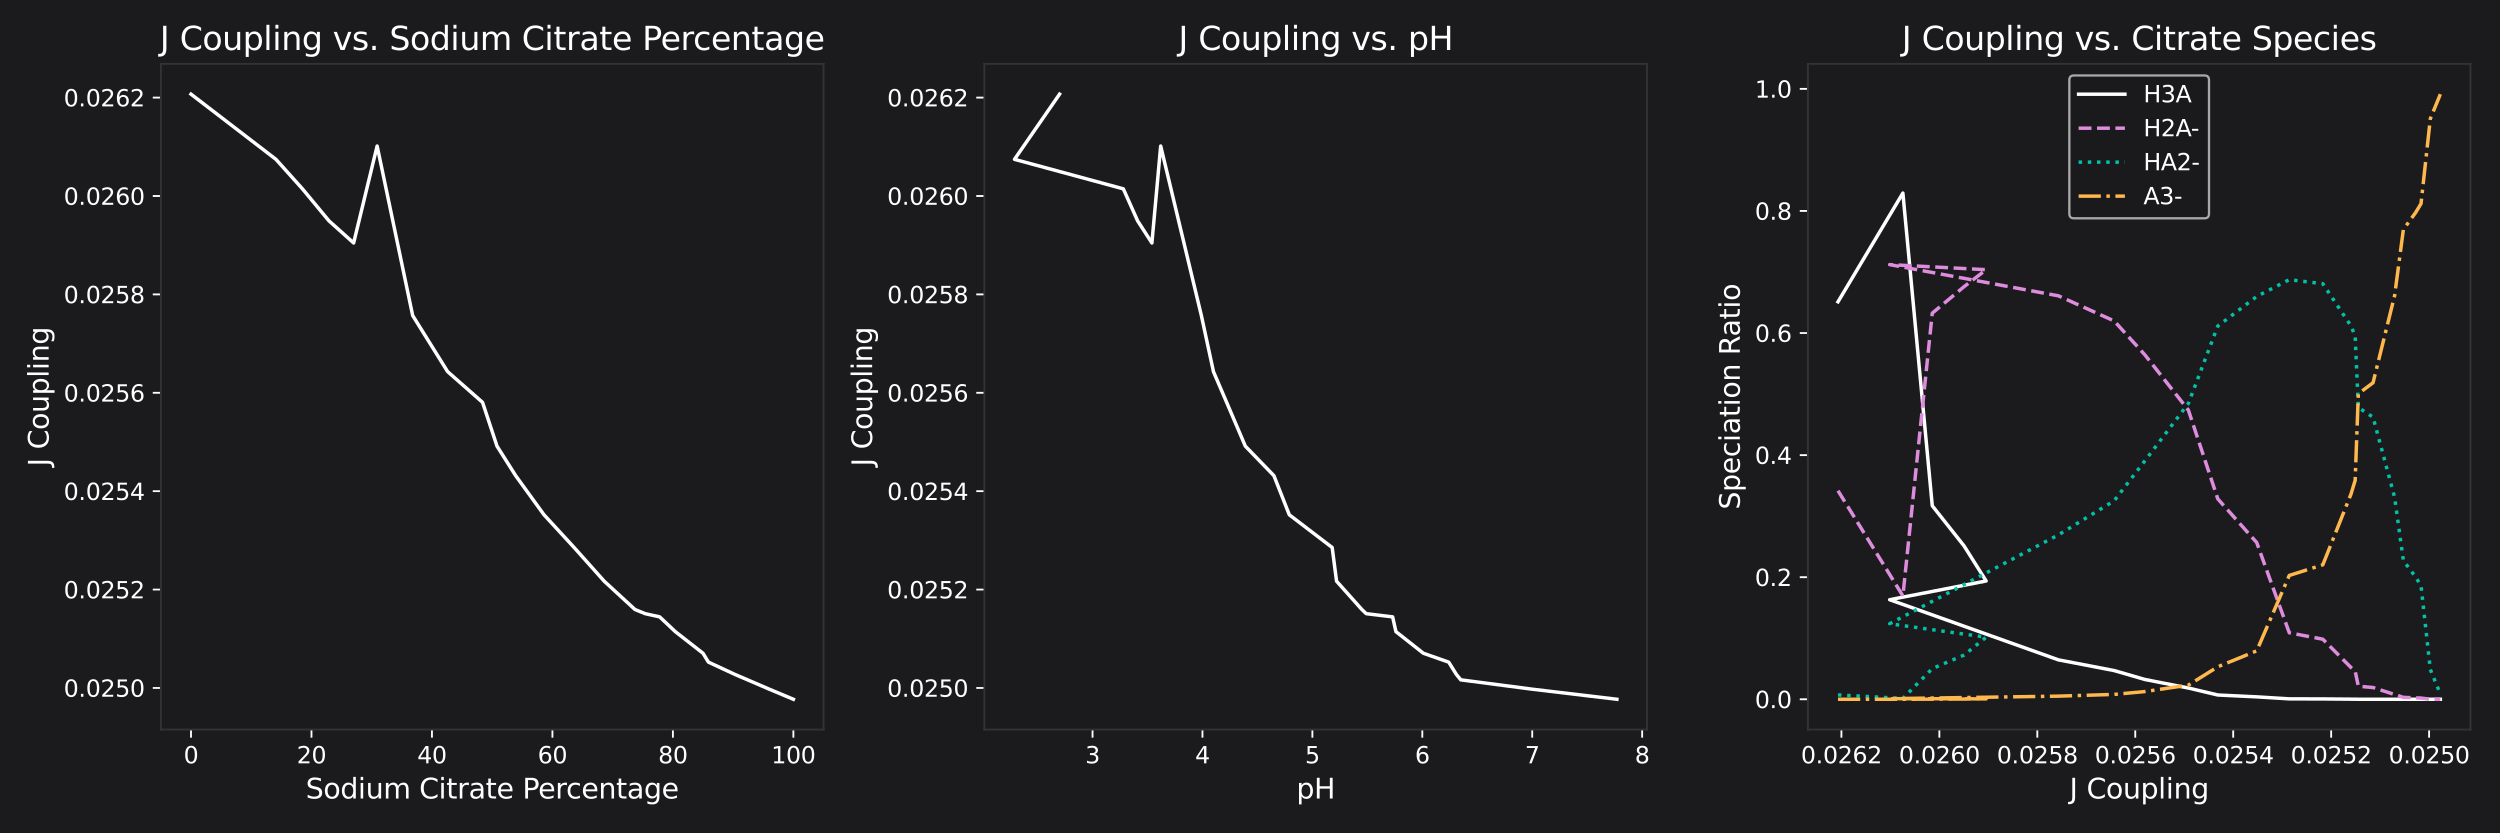 <?xml version="1.0" encoding="utf-8" standalone="no"?>
<!DOCTYPE svg PUBLIC "-//W3C//DTD SVG 1.1//EN"
  "http://www.w3.org/Graphics/SVG/1.1/DTD/svg11.dtd">
<svg xmlns:xlink="http://www.w3.org/1999/xlink" width="1080pt" height="360pt" viewBox="0 0 1080 360" xmlns="http://www.w3.org/2000/svg" version="1.1">
 <defs>
  <style type="text/css">*{stroke-linejoin: round; stroke-linecap: butt}</style>
 </defs>
 <g id="figure_1">
  <g id="patch_1">
   <path d="M 0 360 
L 1080 360 
L 1080 0 
L 0 0 
z
" style="fill: #1b1b1d"/>
  </g>
  <g id="axes_1">
   <g id="patch_2">
    <path d="M 69.5 315.16 
L 355.75 315.16 
L 355.75 27.6 
L 69.5 27.6 
z
" style="fill: #1b1b1d"/>
   </g>
   <g id="matplotlib.axis_1">
    <g id="xtick_1">
     <g id="line2d_1">
      <defs>
       <path id="mf73ffb2cca" d="M 0 0 
L 0 3.5 
" style="stroke: #ffffff; stroke-width: 0.8"/>
      </defs>
      <g>
       <use xlink:href="#mf73ffb2cca" x="82.511" y="315.16" style="fill: #ffffff; stroke: #ffffff; stroke-width: 0.8"/>
      </g>
     </g>
     <g id="text_1">
      <!-- 0 -->
      <g style="fill: #ffffff" transform="translate(79.33 329.758) scale(0.1 -0.1)">
       <defs>
        <path id="DejaVuSans-30" d="M 2034 4250 
Q 1547 4250 1301 3770 
Q 1056 3291 1056 2328 
Q 1056 1369 1301 889 
Q 1547 409 2034 409 
Q 2525 409 2770 889 
Q 3016 1369 3016 2328 
Q 3016 3291 2770 3770 
Q 2525 4250 2034 4250 
z
M 2034 4750 
Q 2819 4750 3233 4129 
Q 3647 3509 3647 2328 
Q 3647 1150 3233 529 
Q 2819 -91 2034 -91 
Q 1250 -91 836 529 
Q 422 1150 422 2328 
Q 422 3509 836 4129 
Q 1250 4750 2034 4750 
z
" transform="scale(0.016)"/>
       </defs>
       <use xlink:href="#DejaVuSans-30"/>
      </g>
     </g>
    </g>
    <g id="xtick_2">
     <g id="line2d_2">
      <g>
       <use xlink:href="#mf73ffb2cca" x="134.557" y="315.16" style="fill: #ffffff; stroke: #ffffff; stroke-width: 0.8"/>
      </g>
     </g>
     <g id="text_2">
      <!-- 20 -->
      <g style="fill: #ffffff" transform="translate(128.194 329.758) scale(0.1 -0.1)">
       <defs>
        <path id="DejaVuSans-32" d="M 1228 531 
L 3431 531 
L 3431 0 
L 469 0 
L 469 531 
Q 828 903 1448 1529 
Q 2069 2156 2228 2338 
Q 2531 2678 2651 2914 
Q 2772 3150 2772 3378 
Q 2772 3750 2511 3984 
Q 2250 4219 1831 4219 
Q 1534 4219 1204 4116 
Q 875 4013 500 3803 
L 500 4441 
Q 881 4594 1212 4672 
Q 1544 4750 1819 4750 
Q 2544 4750 2975 4387 
Q 3406 4025 3406 3419 
Q 3406 3131 3298 2873 
Q 3191 2616 2906 2266 
Q 2828 2175 2409 1742 
Q 1991 1309 1228 531 
z
" transform="scale(0.016)"/>
       </defs>
       <use xlink:href="#DejaVuSans-32"/>
       <use xlink:href="#DejaVuSans-30" transform="translate(63.623 0)"/>
      </g>
     </g>
    </g>
    <g id="xtick_3">
     <g id="line2d_3">
      <g>
       <use xlink:href="#mf73ffb2cca" x="186.602" y="315.16" style="fill: #ffffff; stroke: #ffffff; stroke-width: 0.8"/>
      </g>
     </g>
     <g id="text_3">
      <!-- 40 -->
      <g style="fill: #ffffff" transform="translate(180.24 329.758) scale(0.1 -0.1)">
       <defs>
        <path id="DejaVuSans-34" d="M 2419 4116 
L 825 1625 
L 2419 1625 
L 2419 4116 
z
M 2253 4666 
L 3047 4666 
L 3047 1625 
L 3713 1625 
L 3713 1100 
L 3047 1100 
L 3047 0 
L 2419 0 
L 2419 1100 
L 313 1100 
L 313 1709 
L 2253 4666 
z
" transform="scale(0.016)"/>
       </defs>
       <use xlink:href="#DejaVuSans-34"/>
       <use xlink:href="#DejaVuSans-30" transform="translate(63.623 0)"/>
      </g>
     </g>
    </g>
    <g id="xtick_4">
     <g id="line2d_4">
      <g>
       <use xlink:href="#mf73ffb2cca" x="238.648" y="315.16" style="fill: #ffffff; stroke: #ffffff; stroke-width: 0.8"/>
      </g>
     </g>
     <g id="text_4">
      <!-- 60 -->
      <g style="fill: #ffffff" transform="translate(232.285 329.758) scale(0.1 -0.1)">
       <defs>
        <path id="DejaVuSans-36" d="M 2113 2584 
Q 1688 2584 1439 2293 
Q 1191 2003 1191 1497 
Q 1191 994 1439 701 
Q 1688 409 2113 409 
Q 2538 409 2786 701 
Q 3034 994 3034 1497 
Q 3034 2003 2786 2293 
Q 2538 2584 2113 2584 
z
M 3366 4563 
L 3366 3988 
Q 3128 4100 2886 4159 
Q 2644 4219 2406 4219 
Q 1781 4219 1451 3797 
Q 1122 3375 1075 2522 
Q 1259 2794 1537 2939 
Q 1816 3084 2150 3084 
Q 2853 3084 3261 2657 
Q 3669 2231 3669 1497 
Q 3669 778 3244 343 
Q 2819 -91 2113 -91 
Q 1303 -91 875 529 
Q 447 1150 447 2328 
Q 447 3434 972 4092 
Q 1497 4750 2381 4750 
Q 2619 4750 2861 4703 
Q 3103 4656 3366 4563 
z
" transform="scale(0.016)"/>
       </defs>
       <use xlink:href="#DejaVuSans-36"/>
       <use xlink:href="#DejaVuSans-30" transform="translate(63.623 0)"/>
      </g>
     </g>
    </g>
    <g id="xtick_5">
     <g id="line2d_5">
      <g>
       <use xlink:href="#mf73ffb2cca" x="290.693" y="315.16" style="fill: #ffffff; stroke: #ffffff; stroke-width: 0.8"/>
      </g>
     </g>
     <g id="text_5">
      <!-- 80 -->
      <g style="fill: #ffffff" transform="translate(284.331 329.758) scale(0.1 -0.1)">
       <defs>
        <path id="DejaVuSans-38" d="M 2034 2216 
Q 1584 2216 1326 1975 
Q 1069 1734 1069 1313 
Q 1069 891 1326 650 
Q 1584 409 2034 409 
Q 2484 409 2743 651 
Q 3003 894 3003 1313 
Q 3003 1734 2745 1975 
Q 2488 2216 2034 2216 
z
M 1403 2484 
Q 997 2584 770 2862 
Q 544 3141 544 3541 
Q 544 4100 942 4425 
Q 1341 4750 2034 4750 
Q 2731 4750 3128 4425 
Q 3525 4100 3525 3541 
Q 3525 3141 3298 2862 
Q 3072 2584 2669 2484 
Q 3125 2378 3379 2068 
Q 3634 1759 3634 1313 
Q 3634 634 3220 271 
Q 2806 -91 2034 -91 
Q 1263 -91 848 271 
Q 434 634 434 1313 
Q 434 1759 690 2068 
Q 947 2378 1403 2484 
z
M 1172 3481 
Q 1172 3119 1398 2916 
Q 1625 2713 2034 2713 
Q 2441 2713 2670 2916 
Q 2900 3119 2900 3481 
Q 2900 3844 2670 4047 
Q 2441 4250 2034 4250 
Q 1625 4250 1398 4047 
Q 1172 3844 1172 3481 
z
" transform="scale(0.016)"/>
       </defs>
       <use xlink:href="#DejaVuSans-38"/>
       <use xlink:href="#DejaVuSans-30" transform="translate(63.623 0)"/>
      </g>
     </g>
    </g>
    <g id="xtick_6">
     <g id="line2d_6">
      <g>
       <use xlink:href="#mf73ffb2cca" x="342.739" y="315.16" style="fill: #ffffff; stroke: #ffffff; stroke-width: 0.8"/>
      </g>
     </g>
     <g id="text_6">
      <!-- 100 -->
      <g style="fill: #ffffff" transform="translate(333.195 329.758) scale(0.1 -0.1)">
       <defs>
        <path id="DejaVuSans-31" d="M 794 531 
L 1825 531 
L 1825 4091 
L 703 3866 
L 703 4441 
L 1819 4666 
L 2450 4666 
L 2450 531 
L 3481 531 
L 3481 0 
L 794 0 
L 794 531 
z
" transform="scale(0.016)"/>
       </defs>
       <use xlink:href="#DejaVuSans-31"/>
       <use xlink:href="#DejaVuSans-30" transform="translate(63.623 0)"/>
       <use xlink:href="#DejaVuSans-30" transform="translate(127.246 0)"/>
      </g>
     </g>
    </g>
    <g id="text_7">
     <!-- Sodium Citrate Percentage -->
     <g style="fill: #ffffff" transform="translate(132.065 344.956) scale(0.12 -0.12)">
      <defs>
       <path id="DejaVuSans-53" d="M 3425 4513 
L 3425 3897 
Q 3066 4069 2747 4153 
Q 2428 4238 2131 4238 
Q 1616 4238 1336 4038 
Q 1056 3838 1056 3469 
Q 1056 3159 1242 3001 
Q 1428 2844 1947 2747 
L 2328 2669 
Q 3034 2534 3370 2195 
Q 3706 1856 3706 1288 
Q 3706 609 3251 259 
Q 2797 -91 1919 -91 
Q 1588 -91 1214 -16 
Q 841 59 441 206 
L 441 856 
Q 825 641 1194 531 
Q 1563 422 1919 422 
Q 2459 422 2753 634 
Q 3047 847 3047 1241 
Q 3047 1584 2836 1778 
Q 2625 1972 2144 2069 
L 1759 2144 
Q 1053 2284 737 2584 
Q 422 2884 422 3419 
Q 422 4038 858 4394 
Q 1294 4750 2059 4750 
Q 2388 4750 2728 4690 
Q 3069 4631 3425 4513 
z
" transform="scale(0.016)"/>
       <path id="DejaVuSans-6f" d="M 1959 3097 
Q 1497 3097 1228 2736 
Q 959 2375 959 1747 
Q 959 1119 1226 758 
Q 1494 397 1959 397 
Q 2419 397 2687 759 
Q 2956 1122 2956 1747 
Q 2956 2369 2687 2733 
Q 2419 3097 1959 3097 
z
M 1959 3584 
Q 2709 3584 3137 3096 
Q 3566 2609 3566 1747 
Q 3566 888 3137 398 
Q 2709 -91 1959 -91 
Q 1206 -91 779 398 
Q 353 888 353 1747 
Q 353 2609 779 3096 
Q 1206 3584 1959 3584 
z
" transform="scale(0.016)"/>
       <path id="DejaVuSans-64" d="M 2906 2969 
L 2906 4863 
L 3481 4863 
L 3481 0 
L 2906 0 
L 2906 525 
Q 2725 213 2448 61 
Q 2172 -91 1784 -91 
Q 1150 -91 751 415 
Q 353 922 353 1747 
Q 353 2572 751 3078 
Q 1150 3584 1784 3584 
Q 2172 3584 2448 3432 
Q 2725 3281 2906 2969 
z
M 947 1747 
Q 947 1113 1208 752 
Q 1469 391 1925 391 
Q 2381 391 2643 752 
Q 2906 1113 2906 1747 
Q 2906 2381 2643 2742 
Q 2381 3103 1925 3103 
Q 1469 3103 1208 2742 
Q 947 2381 947 1747 
z
" transform="scale(0.016)"/>
       <path id="DejaVuSans-69" d="M 603 3500 
L 1178 3500 
L 1178 0 
L 603 0 
L 603 3500 
z
M 603 4863 
L 1178 4863 
L 1178 4134 
L 603 4134 
L 603 4863 
z
" transform="scale(0.016)"/>
       <path id="DejaVuSans-75" d="M 544 1381 
L 544 3500 
L 1119 3500 
L 1119 1403 
Q 1119 906 1312 657 
Q 1506 409 1894 409 
Q 2359 409 2629 706 
Q 2900 1003 2900 1516 
L 2900 3500 
L 3475 3500 
L 3475 0 
L 2900 0 
L 2900 538 
Q 2691 219 2414 64 
Q 2138 -91 1772 -91 
Q 1169 -91 856 284 
Q 544 659 544 1381 
z
M 1991 3584 
L 1991 3584 
z
" transform="scale(0.016)"/>
       <path id="DejaVuSans-6d" d="M 3328 2828 
Q 3544 3216 3844 3400 
Q 4144 3584 4550 3584 
Q 5097 3584 5394 3201 
Q 5691 2819 5691 2113 
L 5691 0 
L 5113 0 
L 5113 2094 
Q 5113 2597 4934 2840 
Q 4756 3084 4391 3084 
Q 3944 3084 3684 2787 
Q 3425 2491 3425 1978 
L 3425 0 
L 2847 0 
L 2847 2094 
Q 2847 2600 2669 2842 
Q 2491 3084 2119 3084 
Q 1678 3084 1418 2786 
Q 1159 2488 1159 1978 
L 1159 0 
L 581 0 
L 581 3500 
L 1159 3500 
L 1159 2956 
Q 1356 3278 1631 3431 
Q 1906 3584 2284 3584 
Q 2666 3584 2933 3390 
Q 3200 3197 3328 2828 
z
" transform="scale(0.016)"/>
       <path id="DejaVuSans-20" transform="scale(0.016)"/>
       <path id="DejaVuSans-43" d="M 4122 4306 
L 4122 3641 
Q 3803 3938 3442 4084 
Q 3081 4231 2675 4231 
Q 1875 4231 1450 3742 
Q 1025 3253 1025 2328 
Q 1025 1406 1450 917 
Q 1875 428 2675 428 
Q 3081 428 3442 575 
Q 3803 722 4122 1019 
L 4122 359 
Q 3791 134 3420 21 
Q 3050 -91 2638 -91 
Q 1578 -91 968 557 
Q 359 1206 359 2328 
Q 359 3453 968 4101 
Q 1578 4750 2638 4750 
Q 3056 4750 3426 4639 
Q 3797 4528 4122 4306 
z
" transform="scale(0.016)"/>
       <path id="DejaVuSans-74" d="M 1172 4494 
L 1172 3500 
L 2356 3500 
L 2356 3053 
L 1172 3053 
L 1172 1153 
Q 1172 725 1289 603 
Q 1406 481 1766 481 
L 2356 481 
L 2356 0 
L 1766 0 
Q 1100 0 847 248 
Q 594 497 594 1153 
L 594 3053 
L 172 3053 
L 172 3500 
L 594 3500 
L 594 4494 
L 1172 4494 
z
" transform="scale(0.016)"/>
       <path id="DejaVuSans-72" d="M 2631 2963 
Q 2534 3019 2420 3045 
Q 2306 3072 2169 3072 
Q 1681 3072 1420 2755 
Q 1159 2438 1159 1844 
L 1159 0 
L 581 0 
L 581 3500 
L 1159 3500 
L 1159 2956 
Q 1341 3275 1631 3429 
Q 1922 3584 2338 3584 
Q 2397 3584 2469 3576 
Q 2541 3569 2628 3553 
L 2631 2963 
z
" transform="scale(0.016)"/>
       <path id="DejaVuSans-61" d="M 2194 1759 
Q 1497 1759 1228 1600 
Q 959 1441 959 1056 
Q 959 750 1161 570 
Q 1363 391 1709 391 
Q 2188 391 2477 730 
Q 2766 1069 2766 1631 
L 2766 1759 
L 2194 1759 
z
M 3341 1997 
L 3341 0 
L 2766 0 
L 2766 531 
Q 2569 213 2275 61 
Q 1981 -91 1556 -91 
Q 1019 -91 701 211 
Q 384 513 384 1019 
Q 384 1609 779 1909 
Q 1175 2209 1959 2209 
L 2766 2209 
L 2766 2266 
Q 2766 2663 2505 2880 
Q 2244 3097 1772 3097 
Q 1472 3097 1187 3025 
Q 903 2953 641 2809 
L 641 3341 
Q 956 3463 1253 3523 
Q 1550 3584 1831 3584 
Q 2591 3584 2966 3190 
Q 3341 2797 3341 1997 
z
" transform="scale(0.016)"/>
       <path id="DejaVuSans-65" d="M 3597 1894 
L 3597 1613 
L 953 1613 
Q 991 1019 1311 708 
Q 1631 397 2203 397 
Q 2534 397 2845 478 
Q 3156 559 3463 722 
L 3463 178 
Q 3153 47 2828 -22 
Q 2503 -91 2169 -91 
Q 1331 -91 842 396 
Q 353 884 353 1716 
Q 353 2575 817 3079 
Q 1281 3584 2069 3584 
Q 2775 3584 3186 3129 
Q 3597 2675 3597 1894 
z
M 3022 2063 
Q 3016 2534 2758 2815 
Q 2500 3097 2075 3097 
Q 1594 3097 1305 2825 
Q 1016 2553 972 2059 
L 3022 2063 
z
" transform="scale(0.016)"/>
       <path id="DejaVuSans-50" d="M 1259 4147 
L 1259 2394 
L 2053 2394 
Q 2494 2394 2734 2622 
Q 2975 2850 2975 3272 
Q 2975 3691 2734 3919 
Q 2494 4147 2053 4147 
L 1259 4147 
z
M 628 4666 
L 2053 4666 
Q 2838 4666 3239 4311 
Q 3641 3956 3641 3272 
Q 3641 2581 3239 2228 
Q 2838 1875 2053 1875 
L 1259 1875 
L 1259 0 
L 628 0 
L 628 4666 
z
" transform="scale(0.016)"/>
       <path id="DejaVuSans-63" d="M 3122 3366 
L 3122 2828 
Q 2878 2963 2633 3030 
Q 2388 3097 2138 3097 
Q 1578 3097 1268 2742 
Q 959 2388 959 1747 
Q 959 1106 1268 751 
Q 1578 397 2138 397 
Q 2388 397 2633 464 
Q 2878 531 3122 666 
L 3122 134 
Q 2881 22 2623 -34 
Q 2366 -91 2075 -91 
Q 1284 -91 818 406 
Q 353 903 353 1747 
Q 353 2603 823 3093 
Q 1294 3584 2113 3584 
Q 2378 3584 2631 3529 
Q 2884 3475 3122 3366 
z
" transform="scale(0.016)"/>
       <path id="DejaVuSans-6e" d="M 3513 2113 
L 3513 0 
L 2938 0 
L 2938 2094 
Q 2938 2591 2744 2837 
Q 2550 3084 2163 3084 
Q 1697 3084 1428 2787 
Q 1159 2491 1159 1978 
L 1159 0 
L 581 0 
L 581 3500 
L 1159 3500 
L 1159 2956 
Q 1366 3272 1645 3428 
Q 1925 3584 2291 3584 
Q 2894 3584 3203 3211 
Q 3513 2838 3513 2113 
z
" transform="scale(0.016)"/>
       <path id="DejaVuSans-67" d="M 2906 1791 
Q 2906 2416 2648 2759 
Q 2391 3103 1925 3103 
Q 1463 3103 1205 2759 
Q 947 2416 947 1791 
Q 947 1169 1205 825 
Q 1463 481 1925 481 
Q 2391 481 2648 825 
Q 2906 1169 2906 1791 
z
M 3481 434 
Q 3481 -459 3084 -895 
Q 2688 -1331 1869 -1331 
Q 1566 -1331 1297 -1286 
Q 1028 -1241 775 -1147 
L 775 -588 
Q 1028 -725 1275 -790 
Q 1522 -856 1778 -856 
Q 2344 -856 2625 -561 
Q 2906 -266 2906 331 
L 2906 616 
Q 2728 306 2450 153 
Q 2172 0 1784 0 
Q 1141 0 747 490 
Q 353 981 353 1791 
Q 353 2603 747 3093 
Q 1141 3584 1784 3584 
Q 2172 3584 2450 3431 
Q 2728 3278 2906 2969 
L 2906 3500 
L 3481 3500 
L 3481 434 
z
" transform="scale(0.016)"/>
      </defs>
      <use xlink:href="#DejaVuSans-53"/>
      <use xlink:href="#DejaVuSans-6f" transform="translate(63.477 0)"/>
      <use xlink:href="#DejaVuSans-64" transform="translate(124.658 0)"/>
      <use xlink:href="#DejaVuSans-69" transform="translate(188.135 0)"/>
      <use xlink:href="#DejaVuSans-75" transform="translate(215.918 0)"/>
      <use xlink:href="#DejaVuSans-6d" transform="translate(279.297 0)"/>
      <use xlink:href="#DejaVuSans-20" transform="translate(376.709 0)"/>
      <use xlink:href="#DejaVuSans-43" transform="translate(408.496 0)"/>
      <use xlink:href="#DejaVuSans-69" transform="translate(478.32 0)"/>
      <use xlink:href="#DejaVuSans-74" transform="translate(506.104 0)"/>
      <use xlink:href="#DejaVuSans-72" transform="translate(545.312 0)"/>
      <use xlink:href="#DejaVuSans-61" transform="translate(586.426 0)"/>
      <use xlink:href="#DejaVuSans-74" transform="translate(647.705 0)"/>
      <use xlink:href="#DejaVuSans-65" transform="translate(686.914 0)"/>
      <use xlink:href="#DejaVuSans-20" transform="translate(748.438 0)"/>
      <use xlink:href="#DejaVuSans-50" transform="translate(780.225 0)"/>
      <use xlink:href="#DejaVuSans-65" transform="translate(836.902 0)"/>
      <use xlink:href="#DejaVuSans-72" transform="translate(898.426 0)"/>
      <use xlink:href="#DejaVuSans-63" transform="translate(937.289 0)"/>
      <use xlink:href="#DejaVuSans-65" transform="translate(992.27 0)"/>
      <use xlink:href="#DejaVuSans-6e" transform="translate(1053.793 0)"/>
      <use xlink:href="#DejaVuSans-74" transform="translate(1117.172 0)"/>
      <use xlink:href="#DejaVuSans-61" transform="translate(1156.381 0)"/>
      <use xlink:href="#DejaVuSans-67" transform="translate(1217.66 0)"/>
      <use xlink:href="#DejaVuSans-65" transform="translate(1281.137 0)"/>
     </g>
    </g>
   </g>
   <g id="matplotlib.axis_2">
    <g id="ytick_1">
     <g id="line2d_7">
      <defs>
       <path id="md839c5ccb6" d="M 0 0 
L -3.5 0 
" style="stroke: #ffffff; stroke-width: 0.8"/>
      </defs>
      <g>
       <use xlink:href="#md839c5ccb6" x="69.5" y="297.201" style="fill: #ffffff; stroke: #ffffff; stroke-width: 0.8"/>
      </g>
     </g>
     <g id="text_8">
      <!-- 0.0250 -->
      <g style="fill: #ffffff" transform="translate(27.509 301) scale(0.1 -0.1)">
       <defs>
        <path id="DejaVuSans-2e" d="M 684 794 
L 1344 794 
L 1344 0 
L 684 0 
L 684 794 
z
" transform="scale(0.016)"/>
        <path id="DejaVuSans-35" d="M 691 4666 
L 3169 4666 
L 3169 4134 
L 1269 4134 
L 1269 2991 
Q 1406 3038 1543 3061 
Q 1681 3084 1819 3084 
Q 2600 3084 3056 2656 
Q 3513 2228 3513 1497 
Q 3513 744 3044 326 
Q 2575 -91 1722 -91 
Q 1428 -91 1123 -41 
Q 819 9 494 109 
L 494 744 
Q 775 591 1075 516 
Q 1375 441 1709 441 
Q 2250 441 2565 725 
Q 2881 1009 2881 1497 
Q 2881 1984 2565 2268 
Q 2250 2553 1709 2553 
Q 1456 2553 1204 2497 
Q 953 2441 691 2322 
L 691 4666 
z
" transform="scale(0.016)"/>
       </defs>
       <use xlink:href="#DejaVuSans-30"/>
       <use xlink:href="#DejaVuSans-2e" transform="translate(63.623 0)"/>
       <use xlink:href="#DejaVuSans-30" transform="translate(95.41 0)"/>
       <use xlink:href="#DejaVuSans-32" transform="translate(159.033 0)"/>
       <use xlink:href="#DejaVuSans-35" transform="translate(222.656 0)"/>
       <use xlink:href="#DejaVuSans-30" transform="translate(286.279 0)"/>
      </g>
     </g>
    </g>
    <g id="ytick_2">
     <g id="line2d_8">
      <g>
       <use xlink:href="#md839c5ccb6" x="69.5" y="254.694" style="fill: #ffffff; stroke: #ffffff; stroke-width: 0.8"/>
      </g>
     </g>
     <g id="text_9">
      <!-- 0.0252 -->
      <g style="fill: #ffffff" transform="translate(27.509 258.493) scale(0.1 -0.1)">
       <use xlink:href="#DejaVuSans-30"/>
       <use xlink:href="#DejaVuSans-2e" transform="translate(63.623 0)"/>
       <use xlink:href="#DejaVuSans-30" transform="translate(95.41 0)"/>
       <use xlink:href="#DejaVuSans-32" transform="translate(159.033 0)"/>
       <use xlink:href="#DejaVuSans-35" transform="translate(222.656 0)"/>
       <use xlink:href="#DejaVuSans-32" transform="translate(286.279 0)"/>
      </g>
     </g>
    </g>
    <g id="ytick_3">
     <g id="line2d_9">
      <g>
       <use xlink:href="#md839c5ccb6" x="69.5" y="212.187" style="fill: #ffffff; stroke: #ffffff; stroke-width: 0.8"/>
      </g>
     </g>
     <g id="text_10">
      <!-- 0.0254 -->
      <g style="fill: #ffffff" transform="translate(27.509 215.986) scale(0.1 -0.1)">
       <use xlink:href="#DejaVuSans-30"/>
       <use xlink:href="#DejaVuSans-2e" transform="translate(63.623 0)"/>
       <use xlink:href="#DejaVuSans-30" transform="translate(95.41 0)"/>
       <use xlink:href="#DejaVuSans-32" transform="translate(159.033 0)"/>
       <use xlink:href="#DejaVuSans-35" transform="translate(222.656 0)"/>
       <use xlink:href="#DejaVuSans-34" transform="translate(286.279 0)"/>
      </g>
     </g>
    </g>
    <g id="ytick_4">
     <g id="line2d_10">
      <g>
       <use xlink:href="#md839c5ccb6" x="69.5" y="169.68" style="fill: #ffffff; stroke: #ffffff; stroke-width: 0.8"/>
      </g>
     </g>
     <g id="text_11">
      <!-- 0.0256 -->
      <g style="fill: #ffffff" transform="translate(27.509 173.479) scale(0.1 -0.1)">
       <use xlink:href="#DejaVuSans-30"/>
       <use xlink:href="#DejaVuSans-2e" transform="translate(63.623 0)"/>
       <use xlink:href="#DejaVuSans-30" transform="translate(95.41 0)"/>
       <use xlink:href="#DejaVuSans-32" transform="translate(159.033 0)"/>
       <use xlink:href="#DejaVuSans-35" transform="translate(222.656 0)"/>
       <use xlink:href="#DejaVuSans-36" transform="translate(286.279 0)"/>
      </g>
     </g>
    </g>
    <g id="ytick_5">
     <g id="line2d_11">
      <g>
       <use xlink:href="#md839c5ccb6" x="69.5" y="127.173" style="fill: #ffffff; stroke: #ffffff; stroke-width: 0.8"/>
      </g>
     </g>
     <g id="text_12">
      <!-- 0.0258 -->
      <g style="fill: #ffffff" transform="translate(27.509 130.972) scale(0.1 -0.1)">
       <use xlink:href="#DejaVuSans-30"/>
       <use xlink:href="#DejaVuSans-2e" transform="translate(63.623 0)"/>
       <use xlink:href="#DejaVuSans-30" transform="translate(95.41 0)"/>
       <use xlink:href="#DejaVuSans-32" transform="translate(159.033 0)"/>
       <use xlink:href="#DejaVuSans-35" transform="translate(222.656 0)"/>
       <use xlink:href="#DejaVuSans-38" transform="translate(286.279 0)"/>
      </g>
     </g>
    </g>
    <g id="ytick_6">
     <g id="line2d_12">
      <g>
       <use xlink:href="#md839c5ccb6" x="69.5" y="84.666" style="fill: #ffffff; stroke: #ffffff; stroke-width: 0.8"/>
      </g>
     </g>
     <g id="text_13">
      <!-- 0.0260 -->
      <g style="fill: #ffffff" transform="translate(27.509 88.465) scale(0.1 -0.1)">
       <use xlink:href="#DejaVuSans-30"/>
       <use xlink:href="#DejaVuSans-2e" transform="translate(63.623 0)"/>
       <use xlink:href="#DejaVuSans-30" transform="translate(95.41 0)"/>
       <use xlink:href="#DejaVuSans-32" transform="translate(159.033 0)"/>
       <use xlink:href="#DejaVuSans-36" transform="translate(222.656 0)"/>
       <use xlink:href="#DejaVuSans-30" transform="translate(286.279 0)"/>
      </g>
     </g>
    </g>
    <g id="ytick_7">
     <g id="line2d_13">
      <g>
       <use xlink:href="#md839c5ccb6" x="69.5" y="42.159" style="fill: #ffffff; stroke: #ffffff; stroke-width: 0.8"/>
      </g>
     </g>
     <g id="text_14">
      <!-- 0.0262 -->
      <g style="fill: #ffffff" transform="translate(27.509 45.958) scale(0.1 -0.1)">
       <use xlink:href="#DejaVuSans-30"/>
       <use xlink:href="#DejaVuSans-2e" transform="translate(63.623 0)"/>
       <use xlink:href="#DejaVuSans-30" transform="translate(95.41 0)"/>
       <use xlink:href="#DejaVuSans-32" transform="translate(159.033 0)"/>
       <use xlink:href="#DejaVuSans-36" transform="translate(222.656 0)"/>
       <use xlink:href="#DejaVuSans-32" transform="translate(286.279 0)"/>
      </g>
     </g>
    </g>
    <g id="text_15">
     <!-- J Coupling -->
     <g style="fill: #ffffff" transform="translate(21.014 201.475) rotate(-90) scale(0.12 -0.12)">
      <defs>
       <path id="DejaVuSans-4a" d="M 628 4666 
L 1259 4666 
L 1259 325 
Q 1259 -519 939 -900 
Q 619 -1281 -91 -1281 
L -331 -1281 
L -331 -750 
L -134 -750 
Q 284 -750 456 -515 
Q 628 -281 628 325 
L 628 4666 
z
" transform="scale(0.016)"/>
       <path id="DejaVuSans-70" d="M 1159 525 
L 1159 -1331 
L 581 -1331 
L 581 3500 
L 1159 3500 
L 1159 2969 
Q 1341 3281 1617 3432 
Q 1894 3584 2278 3584 
Q 2916 3584 3314 3078 
Q 3713 2572 3713 1747 
Q 3713 922 3314 415 
Q 2916 -91 2278 -91 
Q 1894 -91 1617 61 
Q 1341 213 1159 525 
z
M 3116 1747 
Q 3116 2381 2855 2742 
Q 2594 3103 2138 3103 
Q 1681 3103 1420 2742 
Q 1159 2381 1159 1747 
Q 1159 1113 1420 752 
Q 1681 391 2138 391 
Q 2594 391 2855 752 
Q 3116 1113 3116 1747 
z
" transform="scale(0.016)"/>
       <path id="DejaVuSans-6c" d="M 603 4863 
L 1178 4863 
L 1178 0 
L 603 0 
L 603 4863 
z
" transform="scale(0.016)"/>
      </defs>
      <use xlink:href="#DejaVuSans-4a"/>
      <use xlink:href="#DejaVuSans-20" transform="translate(29.492 0)"/>
      <use xlink:href="#DejaVuSans-43" transform="translate(61.279 0)"/>
      <use xlink:href="#DejaVuSans-6f" transform="translate(131.104 0)"/>
      <use xlink:href="#DejaVuSans-75" transform="translate(192.285 0)"/>
      <use xlink:href="#DejaVuSans-70" transform="translate(255.664 0)"/>
      <use xlink:href="#DejaVuSans-6c" transform="translate(319.141 0)"/>
      <use xlink:href="#DejaVuSans-69" transform="translate(346.924 0)"/>
      <use xlink:href="#DejaVuSans-6e" transform="translate(374.707 0)"/>
      <use xlink:href="#DejaVuSans-67" transform="translate(438.086 0)"/>
     </g>
    </g>
   </g>
   <g id="line2d_14">
    <path d="M 82.511 40.671 
L 119.203 68.832 
L 130.653 81.584 
L 142.103 95.399 
L 152.773 104.963 
L 162.922 63.093 
L 178.275 136.312 
L 193.368 160.541 
L 208.461 173.824 
L 214.707 192.74 
L 222.774 205.492 
L 235.004 222.388 
L 248.016 236.522 
L 261.027 251.081 
L 274.299 263.301 
L 278.723 265.108 
L 284.968 266.489 
L 291.734 272.866 
L 303.704 282.217 
L 306.046 286.043 
L 317.496 291.356 
L 322.961 293.694 
L 332.329 297.732 
L 342.739 302.089 
" clip-path="url(#p782a58ea15)" style="fill: none; stroke: #ffffff; stroke-width: 1.5; stroke-linecap: square"/>
   </g>
   <g id="patch_3">
    <path d="M 69.5 315.16 
L 69.5 27.6 
" style="fill: none; stroke: #333333; stroke-width: 0.8; stroke-linejoin: miter; stroke-linecap: square"/>
   </g>
   <g id="patch_4">
    <path d="M 355.75 315.16 
L 355.75 27.6 
" style="fill: none; stroke: #333333; stroke-width: 0.8; stroke-linejoin: miter; stroke-linecap: square"/>
   </g>
   <g id="patch_5">
    <path d="M 69.5 315.16 
L 355.75 315.16 
" style="fill: none; stroke: #333333; stroke-width: 0.8; stroke-linejoin: miter; stroke-linecap: square"/>
   </g>
   <g id="patch_6">
    <path d="M 69.5 27.6 
L 355.75 27.6 
" style="fill: none; stroke: #333333; stroke-width: 0.8; stroke-linejoin: miter; stroke-linecap: square"/>
   </g>
   <g id="text_16">
    <!-- J Coupling vs. Sodium Citrate Percentage -->
    <g style="fill: #ffffff" transform="translate(69.064 21.6) scale(0.14 -0.14)">
     <defs>
      <path id="DejaVuSans-76" d="M 191 3500 
L 800 3500 
L 1894 563 
L 2988 3500 
L 3597 3500 
L 2284 0 
L 1503 0 
L 191 3500 
z
" transform="scale(0.016)"/>
      <path id="DejaVuSans-73" d="M 2834 3397 
L 2834 2853 
Q 2591 2978 2328 3040 
Q 2066 3103 1784 3103 
Q 1356 3103 1142 2972 
Q 928 2841 928 2578 
Q 928 2378 1081 2264 
Q 1234 2150 1697 2047 
L 1894 2003 
Q 2506 1872 2764 1633 
Q 3022 1394 3022 966 
Q 3022 478 2636 193 
Q 2250 -91 1575 -91 
Q 1294 -91 989 -36 
Q 684 19 347 128 
L 347 722 
Q 666 556 975 473 
Q 1284 391 1588 391 
Q 1994 391 2212 530 
Q 2431 669 2431 922 
Q 2431 1156 2273 1281 
Q 2116 1406 1581 1522 
L 1381 1569 
Q 847 1681 609 1914 
Q 372 2147 372 2553 
Q 372 3047 722 3315 
Q 1072 3584 1716 3584 
Q 2034 3584 2315 3537 
Q 2597 3491 2834 3397 
z
" transform="scale(0.016)"/>
     </defs>
     <use xlink:href="#DejaVuSans-4a"/>
     <use xlink:href="#DejaVuSans-20" transform="translate(29.492 0)"/>
     <use xlink:href="#DejaVuSans-43" transform="translate(61.279 0)"/>
     <use xlink:href="#DejaVuSans-6f" transform="translate(131.104 0)"/>
     <use xlink:href="#DejaVuSans-75" transform="translate(192.285 0)"/>
     <use xlink:href="#DejaVuSans-70" transform="translate(255.664 0)"/>
     <use xlink:href="#DejaVuSans-6c" transform="translate(319.141 0)"/>
     <use xlink:href="#DejaVuSans-69" transform="translate(346.924 0)"/>
     <use xlink:href="#DejaVuSans-6e" transform="translate(374.707 0)"/>
     <use xlink:href="#DejaVuSans-67" transform="translate(438.086 0)"/>
     <use xlink:href="#DejaVuSans-20" transform="translate(501.562 0)"/>
     <use xlink:href="#DejaVuSans-76" transform="translate(533.35 0)"/>
     <use xlink:href="#DejaVuSans-73" transform="translate(592.529 0)"/>
     <use xlink:href="#DejaVuSans-2e" transform="translate(644.629 0)"/>
     <use xlink:href="#DejaVuSans-20" transform="translate(676.416 0)"/>
     <use xlink:href="#DejaVuSans-53" transform="translate(708.203 0)"/>
     <use xlink:href="#DejaVuSans-6f" transform="translate(771.68 0)"/>
     <use xlink:href="#DejaVuSans-64" transform="translate(832.861 0)"/>
     <use xlink:href="#DejaVuSans-69" transform="translate(896.338 0)"/>
     <use xlink:href="#DejaVuSans-75" transform="translate(924.121 0)"/>
     <use xlink:href="#DejaVuSans-6d" transform="translate(987.5 0)"/>
     <use xlink:href="#DejaVuSans-20" transform="translate(1084.912 0)"/>
     <use xlink:href="#DejaVuSans-43" transform="translate(1116.699 0)"/>
     <use xlink:href="#DejaVuSans-69" transform="translate(1186.523 0)"/>
     <use xlink:href="#DejaVuSans-74" transform="translate(1214.307 0)"/>
     <use xlink:href="#DejaVuSans-72" transform="translate(1253.516 0)"/>
     <use xlink:href="#DejaVuSans-61" transform="translate(1294.629 0)"/>
     <use xlink:href="#DejaVuSans-74" transform="translate(1355.908 0)"/>
     <use xlink:href="#DejaVuSans-65" transform="translate(1395.117 0)"/>
     <use xlink:href="#DejaVuSans-20" transform="translate(1456.641 0)"/>
     <use xlink:href="#DejaVuSans-50" transform="translate(1488.428 0)"/>
     <use xlink:href="#DejaVuSans-65" transform="translate(1545.105 0)"/>
     <use xlink:href="#DejaVuSans-72" transform="translate(1606.629 0)"/>
     <use xlink:href="#DejaVuSans-63" transform="translate(1645.492 0)"/>
     <use xlink:href="#DejaVuSans-65" transform="translate(1700.473 0)"/>
     <use xlink:href="#DejaVuSans-6e" transform="translate(1761.996 0)"/>
     <use xlink:href="#DejaVuSans-74" transform="translate(1825.375 0)"/>
     <use xlink:href="#DejaVuSans-61" transform="translate(1864.584 0)"/>
     <use xlink:href="#DejaVuSans-67" transform="translate(1925.863 0)"/>
     <use xlink:href="#DejaVuSans-65" transform="translate(1989.34 0)"/>
    </g>
   </g>
  </g>
  <g id="axes_2">
   <g id="patch_7">
    <path d="M 425.25 315.16 
L 711.5 315.16 
L 711.5 27.6 
L 425.25 27.6 
z
" style="fill: #1b1b1d"/>
   </g>
   <g id="matplotlib.axis_3">
    <g id="xtick_7">
     <g id="line2d_15">
      <g>
       <use xlink:href="#mf73ffb2cca" x="471.977" y="315.16" style="fill: #ffffff; stroke: #ffffff; stroke-width: 0.8"/>
      </g>
     </g>
     <g id="text_17">
      <!-- 3 -->
      <g style="fill: #ffffff" transform="translate(468.796 329.758) scale(0.1 -0.1)">
       <defs>
        <path id="DejaVuSans-33" d="M 2597 2516 
Q 3050 2419 3304 2112 
Q 3559 1806 3559 1356 
Q 3559 666 3084 287 
Q 2609 -91 1734 -91 
Q 1441 -91 1130 -33 
Q 819 25 488 141 
L 488 750 
Q 750 597 1062 519 
Q 1375 441 1716 441 
Q 2309 441 2620 675 
Q 2931 909 2931 1356 
Q 2931 1769 2642 2001 
Q 2353 2234 1838 2234 
L 1294 2234 
L 1294 2753 
L 1863 2753 
Q 2328 2753 2575 2939 
Q 2822 3125 2822 3475 
Q 2822 3834 2567 4026 
Q 2313 4219 1838 4219 
Q 1578 4219 1281 4162 
Q 984 4106 628 3988 
L 628 4550 
Q 988 4650 1302 4700 
Q 1616 4750 1894 4750 
Q 2613 4750 3031 4423 
Q 3450 4097 3450 3541 
Q 3450 3153 3228 2886 
Q 3006 2619 2597 2516 
z
" transform="scale(0.016)"/>
       </defs>
       <use xlink:href="#DejaVuSans-33"/>
      </g>
     </g>
    </g>
    <g id="xtick_8">
     <g id="line2d_16">
      <g>
       <use xlink:href="#mf73ffb2cca" x="519.464" y="315.16" style="fill: #ffffff; stroke: #ffffff; stroke-width: 0.8"/>
      </g>
     </g>
     <g id="text_18">
      <!-- 4 -->
      <g style="fill: #ffffff" transform="translate(516.282 329.758) scale(0.1 -0.1)">
       <use xlink:href="#DejaVuSans-34"/>
      </g>
     </g>
    </g>
    <g id="xtick_9">
     <g id="line2d_17">
      <g>
       <use xlink:href="#mf73ffb2cca" x="566.95" y="315.16" style="fill: #ffffff; stroke: #ffffff; stroke-width: 0.8"/>
      </g>
     </g>
     <g id="text_19">
      <!-- 5 -->
      <g style="fill: #ffffff" transform="translate(563.769 329.758) scale(0.1 -0.1)">
       <use xlink:href="#DejaVuSans-35"/>
      </g>
     </g>
    </g>
    <g id="xtick_10">
     <g id="line2d_18">
      <g>
       <use xlink:href="#mf73ffb2cca" x="614.437" y="315.16" style="fill: #ffffff; stroke: #ffffff; stroke-width: 0.8"/>
      </g>
     </g>
     <g id="text_20">
      <!-- 6 -->
      <g style="fill: #ffffff" transform="translate(611.256 329.758) scale(0.1 -0.1)">
       <use xlink:href="#DejaVuSans-36"/>
      </g>
     </g>
    </g>
    <g id="xtick_11">
     <g id="line2d_19">
      <g>
       <use xlink:href="#mf73ffb2cca" x="661.924" y="315.16" style="fill: #ffffff; stroke: #ffffff; stroke-width: 0.8"/>
      </g>
     </g>
     <g id="text_21">
      <!-- 7 -->
      <g style="fill: #ffffff" transform="translate(658.742 329.758) scale(0.1 -0.1)">
       <defs>
        <path id="DejaVuSans-37" d="M 525 4666 
L 3525 4666 
L 3525 4397 
L 1831 0 
L 1172 0 
L 2766 4134 
L 525 4134 
L 525 4666 
z
" transform="scale(0.016)"/>
       </defs>
       <use xlink:href="#DejaVuSans-37"/>
      </g>
     </g>
    </g>
    <g id="xtick_12">
     <g id="line2d_20">
      <g>
       <use xlink:href="#mf73ffb2cca" x="709.41" y="315.16" style="fill: #ffffff; stroke: #ffffff; stroke-width: 0.8"/>
      </g>
     </g>
     <g id="text_22">
      <!-- 8 -->
      <g style="fill: #ffffff" transform="translate(706.229 329.758) scale(0.1 -0.1)">
       <use xlink:href="#DejaVuSans-38"/>
      </g>
     </g>
    </g>
    <g id="text_23">
     <!-- pH -->
     <g style="fill: #ffffff" transform="translate(560.054 344.956) scale(0.12 -0.12)">
      <defs>
       <path id="DejaVuSans-48" d="M 628 4666 
L 1259 4666 
L 1259 2753 
L 3553 2753 
L 3553 4666 
L 4184 4666 
L 4184 0 
L 3553 0 
L 3553 2222 
L 1259 2222 
L 1259 0 
L 628 0 
L 628 4666 
z
" transform="scale(0.016)"/>
      </defs>
      <use xlink:href="#DejaVuSans-70"/>
      <use xlink:href="#DejaVuSans-48" transform="translate(63.477 0)"/>
     </g>
    </g>
   </g>
   <g id="matplotlib.axis_4">
    <g id="ytick_8">
     <g id="line2d_21">
      <g>
       <use xlink:href="#md839c5ccb6" x="425.25" y="297.201" style="fill: #ffffff; stroke: #ffffff; stroke-width: 0.8"/>
      </g>
     </g>
     <g id="text_24">
      <!-- 0.0250 -->
      <g style="fill: #ffffff" transform="translate(383.259 301) scale(0.1 -0.1)">
       <use xlink:href="#DejaVuSans-30"/>
       <use xlink:href="#DejaVuSans-2e" transform="translate(63.623 0)"/>
       <use xlink:href="#DejaVuSans-30" transform="translate(95.41 0)"/>
       <use xlink:href="#DejaVuSans-32" transform="translate(159.033 0)"/>
       <use xlink:href="#DejaVuSans-35" transform="translate(222.656 0)"/>
       <use xlink:href="#DejaVuSans-30" transform="translate(286.279 0)"/>
      </g>
     </g>
    </g>
    <g id="ytick_9">
     <g id="line2d_22">
      <g>
       <use xlink:href="#md839c5ccb6" x="425.25" y="254.694" style="fill: #ffffff; stroke: #ffffff; stroke-width: 0.8"/>
      </g>
     </g>
     <g id="text_25">
      <!-- 0.0252 -->
      <g style="fill: #ffffff" transform="translate(383.259 258.493) scale(0.1 -0.1)">
       <use xlink:href="#DejaVuSans-30"/>
       <use xlink:href="#DejaVuSans-2e" transform="translate(63.623 0)"/>
       <use xlink:href="#DejaVuSans-30" transform="translate(95.41 0)"/>
       <use xlink:href="#DejaVuSans-32" transform="translate(159.033 0)"/>
       <use xlink:href="#DejaVuSans-35" transform="translate(222.656 0)"/>
       <use xlink:href="#DejaVuSans-32" transform="translate(286.279 0)"/>
      </g>
     </g>
    </g>
    <g id="ytick_10">
     <g id="line2d_23">
      <g>
       <use xlink:href="#md839c5ccb6" x="425.25" y="212.187" style="fill: #ffffff; stroke: #ffffff; stroke-width: 0.8"/>
      </g>
     </g>
     <g id="text_26">
      <!-- 0.0254 -->
      <g style="fill: #ffffff" transform="translate(383.259 215.986) scale(0.1 -0.1)">
       <use xlink:href="#DejaVuSans-30"/>
       <use xlink:href="#DejaVuSans-2e" transform="translate(63.623 0)"/>
       <use xlink:href="#DejaVuSans-30" transform="translate(95.41 0)"/>
       <use xlink:href="#DejaVuSans-32" transform="translate(159.033 0)"/>
       <use xlink:href="#DejaVuSans-35" transform="translate(222.656 0)"/>
       <use xlink:href="#DejaVuSans-34" transform="translate(286.279 0)"/>
      </g>
     </g>
    </g>
    <g id="ytick_11">
     <g id="line2d_24">
      <g>
       <use xlink:href="#md839c5ccb6" x="425.25" y="169.68" style="fill: #ffffff; stroke: #ffffff; stroke-width: 0.8"/>
      </g>
     </g>
     <g id="text_27">
      <!-- 0.0256 -->
      <g style="fill: #ffffff" transform="translate(383.259 173.479) scale(0.1 -0.1)">
       <use xlink:href="#DejaVuSans-30"/>
       <use xlink:href="#DejaVuSans-2e" transform="translate(63.623 0)"/>
       <use xlink:href="#DejaVuSans-30" transform="translate(95.41 0)"/>
       <use xlink:href="#DejaVuSans-32" transform="translate(159.033 0)"/>
       <use xlink:href="#DejaVuSans-35" transform="translate(222.656 0)"/>
       <use xlink:href="#DejaVuSans-36" transform="translate(286.279 0)"/>
      </g>
     </g>
    </g>
    <g id="ytick_12">
     <g id="line2d_25">
      <g>
       <use xlink:href="#md839c5ccb6" x="425.25" y="127.173" style="fill: #ffffff; stroke: #ffffff; stroke-width: 0.8"/>
      </g>
     </g>
     <g id="text_28">
      <!-- 0.0258 -->
      <g style="fill: #ffffff" transform="translate(383.259 130.972) scale(0.1 -0.1)">
       <use xlink:href="#DejaVuSans-30"/>
       <use xlink:href="#DejaVuSans-2e" transform="translate(63.623 0)"/>
       <use xlink:href="#DejaVuSans-30" transform="translate(95.41 0)"/>
       <use xlink:href="#DejaVuSans-32" transform="translate(159.033 0)"/>
       <use xlink:href="#DejaVuSans-35" transform="translate(222.656 0)"/>
       <use xlink:href="#DejaVuSans-38" transform="translate(286.279 0)"/>
      </g>
     </g>
    </g>
    <g id="ytick_13">
     <g id="line2d_26">
      <g>
       <use xlink:href="#md839c5ccb6" x="425.25" y="84.666" style="fill: #ffffff; stroke: #ffffff; stroke-width: 0.8"/>
      </g>
     </g>
     <g id="text_29">
      <!-- 0.0260 -->
      <g style="fill: #ffffff" transform="translate(383.259 88.465) scale(0.1 -0.1)">
       <use xlink:href="#DejaVuSans-30"/>
       <use xlink:href="#DejaVuSans-2e" transform="translate(63.623 0)"/>
       <use xlink:href="#DejaVuSans-30" transform="translate(95.41 0)"/>
       <use xlink:href="#DejaVuSans-32" transform="translate(159.033 0)"/>
       <use xlink:href="#DejaVuSans-36" transform="translate(222.656 0)"/>
       <use xlink:href="#DejaVuSans-30" transform="translate(286.279 0)"/>
      </g>
     </g>
    </g>
    <g id="ytick_14">
     <g id="line2d_27">
      <g>
       <use xlink:href="#md839c5ccb6" x="425.25" y="42.159" style="fill: #ffffff; stroke: #ffffff; stroke-width: 0.8"/>
      </g>
     </g>
     <g id="text_30">
      <!-- 0.0262 -->
      <g style="fill: #ffffff" transform="translate(383.259 45.958) scale(0.1 -0.1)">
       <use xlink:href="#DejaVuSans-30"/>
       <use xlink:href="#DejaVuSans-2e" transform="translate(63.623 0)"/>
       <use xlink:href="#DejaVuSans-30" transform="translate(95.41 0)"/>
       <use xlink:href="#DejaVuSans-32" transform="translate(159.033 0)"/>
       <use xlink:href="#DejaVuSans-36" transform="translate(222.656 0)"/>
       <use xlink:href="#DejaVuSans-32" transform="translate(286.279 0)"/>
      </g>
     </g>
    </g>
    <g id="text_31">
     <!-- J Coupling -->
     <g style="fill: #ffffff" transform="translate(376.764 201.475) rotate(-90) scale(0.12 -0.12)">
      <use xlink:href="#DejaVuSans-4a"/>
      <use xlink:href="#DejaVuSans-20" transform="translate(29.492 0)"/>
      <use xlink:href="#DejaVuSans-43" transform="translate(61.279 0)"/>
      <use xlink:href="#DejaVuSans-6f" transform="translate(131.104 0)"/>
      <use xlink:href="#DejaVuSans-75" transform="translate(192.285 0)"/>
      <use xlink:href="#DejaVuSans-70" transform="translate(255.664 0)"/>
      <use xlink:href="#DejaVuSans-6c" transform="translate(319.141 0)"/>
      <use xlink:href="#DejaVuSans-69" transform="translate(346.924 0)"/>
      <use xlink:href="#DejaVuSans-6e" transform="translate(374.707 0)"/>
      <use xlink:href="#DejaVuSans-67" transform="translate(438.086 0)"/>
     </g>
    </g>
   </g>
   <g id="line2d_28">
    <path d="M 457.731 40.671 
L 438.261 68.832 
L 485.273 81.584 
L 491.446 95.399 
L 497.62 104.963 
L 501.419 63.093 
L 518.989 136.312 
L 524.212 160.541 
L 529.911 173.824 
L 537.983 192.74 
L 550.33 205.492 
L 556.978 222.388 
L 575.498 236.522 
L 577.397 251.081 
L 588.319 263.301 
L 590.219 265.108 
L 601.616 266.489 
L 603.04 272.866 
L 614.912 282.217 
L 625.834 286.043 
L 629.158 291.356 
L 631.057 293.694 
L 661.924 297.732 
L 698.488 302.089 
" clip-path="url(#pc1dadbeeb6)" style="fill: none; stroke: #ffffff; stroke-width: 1.5; stroke-linecap: square"/>
   </g>
   <g id="patch_8">
    <path d="M 425.25 315.16 
L 425.25 27.6 
" style="fill: none; stroke: #333333; stroke-width: 0.8; stroke-linejoin: miter; stroke-linecap: square"/>
   </g>
   <g id="patch_9">
    <path d="M 711.5 315.16 
L 711.5 27.6 
" style="fill: none; stroke: #333333; stroke-width: 0.8; stroke-linejoin: miter; stroke-linecap: square"/>
   </g>
   <g id="patch_10">
    <path d="M 425.25 315.16 
L 711.5 315.16 
" style="fill: none; stroke: #333333; stroke-width: 0.8; stroke-linejoin: miter; stroke-linecap: square"/>
   </g>
   <g id="patch_11">
    <path d="M 425.25 27.6 
L 711.5 27.6 
" style="fill: none; stroke: #333333; stroke-width: 0.8; stroke-linejoin: miter; stroke-linecap: square"/>
   </g>
   <g id="text_32">
    <!-- J Coupling vs. pH -->
    <g style="fill: #ffffff" transform="translate(509.092 21.6) scale(0.14 -0.14)">
     <use xlink:href="#DejaVuSans-4a"/>
     <use xlink:href="#DejaVuSans-20" transform="translate(29.492 0)"/>
     <use xlink:href="#DejaVuSans-43" transform="translate(61.279 0)"/>
     <use xlink:href="#DejaVuSans-6f" transform="translate(131.104 0)"/>
     <use xlink:href="#DejaVuSans-75" transform="translate(192.285 0)"/>
     <use xlink:href="#DejaVuSans-70" transform="translate(255.664 0)"/>
     <use xlink:href="#DejaVuSans-6c" transform="translate(319.141 0)"/>
     <use xlink:href="#DejaVuSans-69" transform="translate(346.924 0)"/>
     <use xlink:href="#DejaVuSans-6e" transform="translate(374.707 0)"/>
     <use xlink:href="#DejaVuSans-67" transform="translate(438.086 0)"/>
     <use xlink:href="#DejaVuSans-20" transform="translate(501.562 0)"/>
     <use xlink:href="#DejaVuSans-76" transform="translate(533.35 0)"/>
     <use xlink:href="#DejaVuSans-73" transform="translate(592.529 0)"/>
     <use xlink:href="#DejaVuSans-2e" transform="translate(644.629 0)"/>
     <use xlink:href="#DejaVuSans-20" transform="translate(676.416 0)"/>
     <use xlink:href="#DejaVuSans-70" transform="translate(708.203 0)"/>
     <use xlink:href="#DejaVuSans-48" transform="translate(771.68 0)"/>
    </g>
   </g>
  </g>
  <g id="axes_3">
   <g id="patch_12">
    <path d="M 781 315.16 
L 1067.25 315.16 
L 1067.25 27.6 
L 781 27.6 
z
" style="fill: #1b1b1d"/>
   </g>
   <g id="matplotlib.axis_5">
    <g id="xtick_13">
     <g id="line2d_29">
      <g>
       <use xlink:href="#mf73ffb2cca" x="1049.372" y="315.16" style="fill: #ffffff; stroke: #ffffff; stroke-width: 0.8"/>
      </g>
     </g>
     <g id="text_33">
      <!-- 0.0250 -->
      <g style="fill: #ffffff" transform="translate(1031.877 329.758) scale(0.1 -0.1)">
       <use xlink:href="#DejaVuSans-30"/>
       <use xlink:href="#DejaVuSans-2e" transform="translate(63.623 0)"/>
       <use xlink:href="#DejaVuSans-30" transform="translate(95.41 0)"/>
       <use xlink:href="#DejaVuSans-32" transform="translate(159.033 0)"/>
       <use xlink:href="#DejaVuSans-35" transform="translate(222.656 0)"/>
       <use xlink:href="#DejaVuSans-30" transform="translate(286.279 0)"/>
      </g>
     </g>
    </g>
    <g id="xtick_14">
     <g id="line2d_30">
      <g>
       <use xlink:href="#mf73ffb2cca" x="1007.059" y="315.16" style="fill: #ffffff; stroke: #ffffff; stroke-width: 0.8"/>
      </g>
     </g>
     <g id="text_34">
      <!-- 0.0252 -->
      <g style="fill: #ffffff" transform="translate(989.564 329.758) scale(0.1 -0.1)">
       <use xlink:href="#DejaVuSans-30"/>
       <use xlink:href="#DejaVuSans-2e" transform="translate(63.623 0)"/>
       <use xlink:href="#DejaVuSans-30" transform="translate(95.41 0)"/>
       <use xlink:href="#DejaVuSans-32" transform="translate(159.033 0)"/>
       <use xlink:href="#DejaVuSans-35" transform="translate(222.656 0)"/>
       <use xlink:href="#DejaVuSans-32" transform="translate(286.279 0)"/>
      </g>
     </g>
    </g>
    <g id="xtick_15">
     <g id="line2d_31">
      <g>
       <use xlink:href="#mf73ffb2cca" x="964.746" y="315.16" style="fill: #ffffff; stroke: #ffffff; stroke-width: 0.8"/>
      </g>
     </g>
     <g id="text_35">
      <!-- 0.0254 -->
      <g style="fill: #ffffff" transform="translate(947.25 329.758) scale(0.1 -0.1)">
       <use xlink:href="#DejaVuSans-30"/>
       <use xlink:href="#DejaVuSans-2e" transform="translate(63.623 0)"/>
       <use xlink:href="#DejaVuSans-30" transform="translate(95.41 0)"/>
       <use xlink:href="#DejaVuSans-32" transform="translate(159.033 0)"/>
       <use xlink:href="#DejaVuSans-35" transform="translate(222.656 0)"/>
       <use xlink:href="#DejaVuSans-34" transform="translate(286.279 0)"/>
      </g>
     </g>
    </g>
    <g id="xtick_16">
     <g id="line2d_32">
      <g>
       <use xlink:href="#mf73ffb2cca" x="922.432" y="315.16" style="fill: #ffffff; stroke: #ffffff; stroke-width: 0.8"/>
      </g>
     </g>
     <g id="text_36">
      <!-- 0.0256 -->
      <g style="fill: #ffffff" transform="translate(904.937 329.758) scale(0.1 -0.1)">
       <use xlink:href="#DejaVuSans-30"/>
       <use xlink:href="#DejaVuSans-2e" transform="translate(63.623 0)"/>
       <use xlink:href="#DejaVuSans-30" transform="translate(95.41 0)"/>
       <use xlink:href="#DejaVuSans-32" transform="translate(159.033 0)"/>
       <use xlink:href="#DejaVuSans-35" transform="translate(222.656 0)"/>
       <use xlink:href="#DejaVuSans-36" transform="translate(286.279 0)"/>
      </g>
     </g>
    </g>
    <g id="xtick_17">
     <g id="line2d_33">
      <g>
       <use xlink:href="#mf73ffb2cca" x="880.119" y="315.16" style="fill: #ffffff; stroke: #ffffff; stroke-width: 0.8"/>
      </g>
     </g>
     <g id="text_37">
      <!-- 0.0258 -->
      <g style="fill: #ffffff" transform="translate(862.624 329.758) scale(0.1 -0.1)">
       <use xlink:href="#DejaVuSans-30"/>
       <use xlink:href="#DejaVuSans-2e" transform="translate(63.623 0)"/>
       <use xlink:href="#DejaVuSans-30" transform="translate(95.41 0)"/>
       <use xlink:href="#DejaVuSans-32" transform="translate(159.033 0)"/>
       <use xlink:href="#DejaVuSans-35" transform="translate(222.656 0)"/>
       <use xlink:href="#DejaVuSans-38" transform="translate(286.279 0)"/>
      </g>
     </g>
    </g>
    <g id="xtick_18">
     <g id="line2d_34">
      <g>
       <use xlink:href="#mf73ffb2cca" x="837.805" y="315.16" style="fill: #ffffff; stroke: #ffffff; stroke-width: 0.8"/>
      </g>
     </g>
     <g id="text_38">
      <!-- 0.0260 -->
      <g style="fill: #ffffff" transform="translate(820.31 329.758) scale(0.1 -0.1)">
       <use xlink:href="#DejaVuSans-30"/>
       <use xlink:href="#DejaVuSans-2e" transform="translate(63.623 0)"/>
       <use xlink:href="#DejaVuSans-30" transform="translate(95.41 0)"/>
       <use xlink:href="#DejaVuSans-32" transform="translate(159.033 0)"/>
       <use xlink:href="#DejaVuSans-36" transform="translate(222.656 0)"/>
       <use xlink:href="#DejaVuSans-30" transform="translate(286.279 0)"/>
      </g>
     </g>
    </g>
    <g id="xtick_19">
     <g id="line2d_35">
      <g>
       <use xlink:href="#mf73ffb2cca" x="795.492" y="315.16" style="fill: #ffffff; stroke: #ffffff; stroke-width: 0.8"/>
      </g>
     </g>
     <g id="text_39">
      <!-- 0.0262 -->
      <g style="fill: #ffffff" transform="translate(777.997 329.758) scale(0.1 -0.1)">
       <use xlink:href="#DejaVuSans-30"/>
       <use xlink:href="#DejaVuSans-2e" transform="translate(63.623 0)"/>
       <use xlink:href="#DejaVuSans-30" transform="translate(95.41 0)"/>
       <use xlink:href="#DejaVuSans-32" transform="translate(159.033 0)"/>
       <use xlink:href="#DejaVuSans-36" transform="translate(222.656 0)"/>
       <use xlink:href="#DejaVuSans-32" transform="translate(286.279 0)"/>
      </g>
     </g>
    </g>
    <g id="text_40">
     <!-- J Coupling -->
     <g style="fill: #ffffff" transform="translate(894.03 344.956) scale(0.12 -0.12)">
      <use xlink:href="#DejaVuSans-4a"/>
      <use xlink:href="#DejaVuSans-20" transform="translate(29.492 0)"/>
      <use xlink:href="#DejaVuSans-43" transform="translate(61.279 0)"/>
      <use xlink:href="#DejaVuSans-6f" transform="translate(131.104 0)"/>
      <use xlink:href="#DejaVuSans-75" transform="translate(192.285 0)"/>
      <use xlink:href="#DejaVuSans-70" transform="translate(255.664 0)"/>
      <use xlink:href="#DejaVuSans-6c" transform="translate(319.141 0)"/>
      <use xlink:href="#DejaVuSans-69" transform="translate(346.924 0)"/>
      <use xlink:href="#DejaVuSans-6e" transform="translate(374.707 0)"/>
      <use xlink:href="#DejaVuSans-67" transform="translate(438.086 0)"/>
     </g>
    </g>
   </g>
   <g id="matplotlib.axis_6">
    <g id="ytick_15">
     <g id="line2d_36">
      <g>
       <use xlink:href="#md839c5ccb6" x="781" y="302.089" style="fill: #ffffff; stroke: #ffffff; stroke-width: 0.8"/>
      </g>
     </g>
     <g id="text_41">
      <!-- 0.0 -->
      <g style="fill: #ffffff" transform="translate(758.097 305.888) scale(0.1 -0.1)">
       <use xlink:href="#DejaVuSans-30"/>
       <use xlink:href="#DejaVuSans-2e" transform="translate(63.623 0)"/>
       <use xlink:href="#DejaVuSans-30" transform="translate(95.41 0)"/>
      </g>
     </g>
    </g>
    <g id="ytick_16">
     <g id="line2d_37">
      <g>
       <use xlink:href="#md839c5ccb6" x="781" y="249.35" style="fill: #ffffff; stroke: #ffffff; stroke-width: 0.8"/>
      </g>
     </g>
     <g id="text_42">
      <!-- 0.2 -->
      <g style="fill: #ffffff" transform="translate(758.097 253.149) scale(0.1 -0.1)">
       <use xlink:href="#DejaVuSans-30"/>
       <use xlink:href="#DejaVuSans-2e" transform="translate(63.623 0)"/>
       <use xlink:href="#DejaVuSans-32" transform="translate(95.41 0)"/>
      </g>
     </g>
    </g>
    <g id="ytick_17">
     <g id="line2d_38">
      <g>
       <use xlink:href="#md839c5ccb6" x="781" y="196.611" style="fill: #ffffff; stroke: #ffffff; stroke-width: 0.8"/>
      </g>
     </g>
     <g id="text_43">
      <!-- 0.4 -->
      <g style="fill: #ffffff" transform="translate(758.097 200.41) scale(0.1 -0.1)">
       <use xlink:href="#DejaVuSans-30"/>
       <use xlink:href="#DejaVuSans-2e" transform="translate(63.623 0)"/>
       <use xlink:href="#DejaVuSans-34" transform="translate(95.41 0)"/>
      </g>
     </g>
    </g>
    <g id="ytick_18">
     <g id="line2d_39">
      <g>
       <use xlink:href="#md839c5ccb6" x="781" y="143.872" style="fill: #ffffff; stroke: #ffffff; stroke-width: 0.8"/>
      </g>
     </g>
     <g id="text_44">
      <!-- 0.6 -->
      <g style="fill: #ffffff" transform="translate(758.097 147.671) scale(0.1 -0.1)">
       <use xlink:href="#DejaVuSans-30"/>
       <use xlink:href="#DejaVuSans-2e" transform="translate(63.623 0)"/>
       <use xlink:href="#DejaVuSans-36" transform="translate(95.41 0)"/>
      </g>
     </g>
    </g>
    <g id="ytick_19">
     <g id="line2d_40">
      <g>
       <use xlink:href="#md839c5ccb6" x="781" y="91.132" style="fill: #ffffff; stroke: #ffffff; stroke-width: 0.8"/>
      </g>
     </g>
     <g id="text_45">
      <!-- 0.8 -->
      <g style="fill: #ffffff" transform="translate(758.097 94.932) scale(0.1 -0.1)">
       <use xlink:href="#DejaVuSans-30"/>
       <use xlink:href="#DejaVuSans-2e" transform="translate(63.623 0)"/>
       <use xlink:href="#DejaVuSans-38" transform="translate(95.41 0)"/>
      </g>
     </g>
    </g>
    <g id="ytick_20">
     <g id="line2d_41">
      <g>
       <use xlink:href="#md839c5ccb6" x="781" y="38.393" style="fill: #ffffff; stroke: #ffffff; stroke-width: 0.8"/>
      </g>
     </g>
     <g id="text_46">
      <!-- 1.0 -->
      <g style="fill: #ffffff" transform="translate(758.097 42.192) scale(0.1 -0.1)">
       <use xlink:href="#DejaVuSans-31"/>
       <use xlink:href="#DejaVuSans-2e" transform="translate(63.623 0)"/>
       <use xlink:href="#DejaVuSans-30" transform="translate(95.41 0)"/>
      </g>
     </g>
    </g>
    <g id="text_47">
     <!-- Speciation Ratio -->
     <g style="fill: #ffffff" transform="translate(751.601 220.134) rotate(-90) scale(0.12 -0.12)">
      <defs>
       <path id="DejaVuSans-52" d="M 2841 2188 
Q 3044 2119 3236 1894 
Q 3428 1669 3622 1275 
L 4263 0 
L 3584 0 
L 2988 1197 
Q 2756 1666 2539 1819 
Q 2322 1972 1947 1972 
L 1259 1972 
L 1259 0 
L 628 0 
L 628 4666 
L 2053 4666 
Q 2853 4666 3247 4331 
Q 3641 3997 3641 3322 
Q 3641 2881 3436 2590 
Q 3231 2300 2841 2188 
z
M 1259 4147 
L 1259 2491 
L 2053 2491 
Q 2509 2491 2742 2702 
Q 2975 2913 2975 3322 
Q 2975 3731 2742 3939 
Q 2509 4147 2053 4147 
L 1259 4147 
z
" transform="scale(0.016)"/>
      </defs>
      <use xlink:href="#DejaVuSans-53"/>
      <use xlink:href="#DejaVuSans-70" transform="translate(63.477 0)"/>
      <use xlink:href="#DejaVuSans-65" transform="translate(126.953 0)"/>
      <use xlink:href="#DejaVuSans-63" transform="translate(188.477 0)"/>
      <use xlink:href="#DejaVuSans-69" transform="translate(243.457 0)"/>
      <use xlink:href="#DejaVuSans-61" transform="translate(271.24 0)"/>
      <use xlink:href="#DejaVuSans-74" transform="translate(332.52 0)"/>
      <use xlink:href="#DejaVuSans-69" transform="translate(371.729 0)"/>
      <use xlink:href="#DejaVuSans-6f" transform="translate(399.512 0)"/>
      <use xlink:href="#DejaVuSans-6e" transform="translate(460.693 0)"/>
      <use xlink:href="#DejaVuSans-20" transform="translate(524.072 0)"/>
      <use xlink:href="#DejaVuSans-52" transform="translate(555.859 0)"/>
      <use xlink:href="#DejaVuSans-61" transform="translate(623.092 0)"/>
      <use xlink:href="#DejaVuSans-74" transform="translate(684.371 0)"/>
      <use xlink:href="#DejaVuSans-69" transform="translate(723.58 0)"/>
      <use xlink:href="#DejaVuSans-6f" transform="translate(751.363 0)"/>
     </g>
    </g>
   </g>
   <g id="line2d_42">
    <path d="M 794.011 130.388 
L 822.044 83.406 
L 834.738 218.491 
L 848.49 235.857 
L 858.01 250.977 
L 816.331 259.071 
L 889.216 285.056 
L 913.335 289.692 
L 926.558 293.525 
L 945.387 297.23 
L 958.081 300.238 
L 974.901 301.041 
L 988.97 301.908 
L 1003.462 301.94 
L 1015.627 302.043 
L 1017.426 302.051 
L 1018.801 302.079 
L 1025.148 302.081 
L 1034.457 302.087 
L 1038.265 302.089 
L 1043.554 302.089 
L 1045.881 302.089 
L 1049.901 302.089 
L 1054.238 302.089 
" clip-path="url(#p85035dc6fc)" style="fill: none; stroke: #ffffff; stroke-width: 1.5; stroke-linecap: square"/>
   </g>
   <g id="line2d_43">
    <path d="M 794.011 211.979 
L 822.044 257.44 
L 834.738 135.29 
L 848.49 123.823 
L 858.01 116.511 
L 816.331 114.309 
L 889.216 127.787 
L 913.335 138.663 
L 926.558 153.256 
L 945.387 177.184 
L 958.081 215.508 
L 974.901 234.386 
L 988.97 273.358 
L 1003.462 276.142 
L 1015.627 288.361 
L 1017.426 289.908 
L 1018.801 296.458 
L 1025.148 297.009 
L 1034.457 300.041 
L 1038.265 301.262 
L 1043.554 301.469 
L 1045.881 301.563 
L 1049.901 302.058 
L 1054.238 302.088 
" clip-path="url(#p85035dc6fc)" style="fill: none; stroke-dasharray: 5.55,2.4; stroke-dashoffset: 0; stroke: #de8cde; stroke-width: 1.5"/>
   </g>
   <g id="line2d_44">
    <path d="M 794.011 300.206 
L 822.044 301.726 
L 834.738 288.84 
L 848.49 282.988 
L 858.01 275.265 
L 816.331 269.457 
L 889.216 231.082 
L 913.335 216.322 
L 926.558 199.122 
L 945.387 174.275 
L 958.081 140.867 
L 974.901 128.066 
L 988.97 120.806 
L 1003.462 122.578 
L 1015.627 140.802 
L 1017.426 145.167 
L 1018.801 176.032 
L 1025.148 180.221 
L 1034.457 214.736 
L 1038.265 242.189 
L 1043.554 249.274 
L 1045.881 253.037 
L 1049.901 289.226 
L 1054.238 299.812 
" clip-path="url(#p85035dc6fc)" style="fill: none; stroke-dasharray: 1.5,2.475; stroke-dashoffset: 0; stroke: #00c2a8; stroke-width: 1.5"/>
   </g>
   <g id="line2d_45">
    <path d="M 794.011 302.087 
L 822.044 302.089 
L 834.738 302.04 
L 848.49 301.993 
L 858.01 301.908 
L 816.331 301.824 
L 889.216 300.736 
L 913.335 299.984 
L 926.558 298.757 
L 945.387 295.972 
L 958.081 288.047 
L 974.901 281.167 
L 988.97 248.589 
L 1003.462 244.001 
L 1015.627 213.455 
L 1017.426 207.534 
L 1018.801 170.091 
L 1025.148 165.35 
L 1034.457 127.796 
L 1038.265 99.121 
L 1043.554 91.829 
L 1045.881 87.971 
L 1049.901 51.287 
L 1054.238 40.671 
" clip-path="url(#p85035dc6fc)" style="fill: none; stroke-dasharray: 9.6,2.4,1.5,2.4; stroke-dashoffset: 0; stroke: #ffb84d; stroke-width: 1.5"/>
   </g>
   <g id="patch_13">
    <path d="M 781 315.16 
L 781 27.6 
" style="fill: none; stroke: #333333; stroke-width: 0.8; stroke-linejoin: miter; stroke-linecap: square"/>
   </g>
   <g id="patch_14">
    <path d="M 1067.25 315.16 
L 1067.25 27.6 
" style="fill: none; stroke: #333333; stroke-width: 0.8; stroke-linejoin: miter; stroke-linecap: square"/>
   </g>
   <g id="patch_15">
    <path d="M 781 315.16 
L 1067.25 315.16 
" style="fill: none; stroke: #333333; stroke-width: 0.8; stroke-linejoin: miter; stroke-linecap: square"/>
   </g>
   <g id="patch_16">
    <path d="M 781 27.6 
L 1067.25 27.6 
" style="fill: none; stroke: #333333; stroke-width: 0.8; stroke-linejoin: miter; stroke-linecap: square"/>
   </g>
   <g id="text_48">
    <!-- J Coupling vs. Citrate Species -->
    <g style="fill: #ffffff" transform="translate(821.588 21.6) scale(0.14 -0.14)">
     <use xlink:href="#DejaVuSans-4a"/>
     <use xlink:href="#DejaVuSans-20" transform="translate(29.492 0)"/>
     <use xlink:href="#DejaVuSans-43" transform="translate(61.279 0)"/>
     <use xlink:href="#DejaVuSans-6f" transform="translate(131.104 0)"/>
     <use xlink:href="#DejaVuSans-75" transform="translate(192.285 0)"/>
     <use xlink:href="#DejaVuSans-70" transform="translate(255.664 0)"/>
     <use xlink:href="#DejaVuSans-6c" transform="translate(319.141 0)"/>
     <use xlink:href="#DejaVuSans-69" transform="translate(346.924 0)"/>
     <use xlink:href="#DejaVuSans-6e" transform="translate(374.707 0)"/>
     <use xlink:href="#DejaVuSans-67" transform="translate(438.086 0)"/>
     <use xlink:href="#DejaVuSans-20" transform="translate(501.562 0)"/>
     <use xlink:href="#DejaVuSans-76" transform="translate(533.35 0)"/>
     <use xlink:href="#DejaVuSans-73" transform="translate(592.529 0)"/>
     <use xlink:href="#DejaVuSans-2e" transform="translate(644.629 0)"/>
     <use xlink:href="#DejaVuSans-20" transform="translate(676.416 0)"/>
     <use xlink:href="#DejaVuSans-43" transform="translate(708.203 0)"/>
     <use xlink:href="#DejaVuSans-69" transform="translate(778.027 0)"/>
     <use xlink:href="#DejaVuSans-74" transform="translate(805.811 0)"/>
     <use xlink:href="#DejaVuSans-72" transform="translate(845.02 0)"/>
     <use xlink:href="#DejaVuSans-61" transform="translate(886.133 0)"/>
     <use xlink:href="#DejaVuSans-74" transform="translate(947.412 0)"/>
     <use xlink:href="#DejaVuSans-65" transform="translate(986.621 0)"/>
     <use xlink:href="#DejaVuSans-20" transform="translate(1048.145 0)"/>
     <use xlink:href="#DejaVuSans-53" transform="translate(1079.932 0)"/>
     <use xlink:href="#DejaVuSans-70" transform="translate(1143.408 0)"/>
     <use xlink:href="#DejaVuSans-65" transform="translate(1206.885 0)"/>
     <use xlink:href="#DejaVuSans-63" transform="translate(1268.408 0)"/>
     <use xlink:href="#DejaVuSans-69" transform="translate(1323.389 0)"/>
     <use xlink:href="#DejaVuSans-65" transform="translate(1351.172 0)"/>
     <use xlink:href="#DejaVuSans-73" transform="translate(1412.695 0)"/>
    </g>
   </g>
   <g id="legend_1">
    <g id="patch_17">
     <path d="M 895.959 94.312 
L 952.29 94.312 
Q 954.29 94.312 954.29 92.312 
L 954.29 34.6 
Q 954.29 32.6 952.29 32.6 
L 895.959 32.6 
Q 893.959 32.6 893.959 34.6 
L 893.959 92.312 
Q 893.959 94.312 895.959 94.312 
z
" style="fill: #1b1b1d; opacity: 0.8; stroke: #cccccc; stroke-linejoin: miter"/>
    </g>
    <g id="line2d_46">
     <path d="M 897.959 40.698 
L 907.959 40.698 
L 917.959 40.698 
" style="fill: none; stroke: #ffffff; stroke-width: 1.5; stroke-linecap: square"/>
    </g>
    <g id="text_49">
     <!-- H3A -->
     <g style="fill: #ffffff" transform="translate(925.959 44.198) scale(0.1 -0.1)">
      <defs>
       <path id="DejaVuSans-41" d="M 2188 4044 
L 1331 1722 
L 3047 1722 
L 2188 4044 
z
M 1831 4666 
L 2547 4666 
L 4325 0 
L 3669 0 
L 3244 1197 
L 1141 1197 
L 716 0 
L 50 0 
L 1831 4666 
z
" transform="scale(0.016)"/>
      </defs>
      <use xlink:href="#DejaVuSans-48"/>
      <use xlink:href="#DejaVuSans-33" transform="translate(75.195 0)"/>
      <use xlink:href="#DejaVuSans-41" transform="translate(138.818 0)"/>
     </g>
    </g>
    <g id="line2d_47">
     <path d="M 897.959 55.377 
L 907.959 55.377 
L 917.959 55.377 
" style="fill: none; stroke-dasharray: 5.55,2.4; stroke-dashoffset: 0; stroke: #de8cde; stroke-width: 1.5"/>
    </g>
    <g id="text_50">
     <!-- H2A- -->
     <g style="fill: #ffffff" transform="translate(925.959 58.877) scale(0.1 -0.1)">
      <defs>
       <path id="DejaVuSans-2d" d="M 313 2009 
L 1997 2009 
L 1997 1497 
L 313 1497 
L 313 2009 
z
" transform="scale(0.016)"/>
      </defs>
      <use xlink:href="#DejaVuSans-48"/>
      <use xlink:href="#DejaVuSans-32" transform="translate(75.195 0)"/>
      <use xlink:href="#DejaVuSans-41" transform="translate(138.818 0)"/>
      <use xlink:href="#DejaVuSans-2d" transform="translate(204.977 0)"/>
     </g>
    </g>
    <g id="line2d_48">
     <path d="M 897.959 70.055 
L 907.959 70.055 
L 917.959 70.055 
" style="fill: none; stroke-dasharray: 1.5,2.475; stroke-dashoffset: 0; stroke: #00c2a8; stroke-width: 1.5"/>
    </g>
    <g id="text_51">
     <!-- HA2- -->
     <g style="fill: #ffffff" transform="translate(925.959 73.555) scale(0.1 -0.1)">
      <use xlink:href="#DejaVuSans-48"/>
      <use xlink:href="#DejaVuSans-41" transform="translate(75.195 0)"/>
      <use xlink:href="#DejaVuSans-32" transform="translate(143.604 0)"/>
      <use xlink:href="#DejaVuSans-2d" transform="translate(207.227 0)"/>
     </g>
    </g>
    <g id="line2d_49">
     <path d="M 897.959 84.733 
L 907.959 84.733 
L 917.959 84.733 
" style="fill: none; stroke-dasharray: 9.6,2.4,1.5,2.4; stroke-dashoffset: 0; stroke: #ffb84d; stroke-width: 1.5"/>
    </g>
    <g id="text_52">
     <!-- A3- -->
     <g style="fill: #ffffff" transform="translate(925.959 88.233) scale(0.1 -0.1)">
      <use xlink:href="#DejaVuSans-41"/>
      <use xlink:href="#DejaVuSans-33" transform="translate(68.408 0)"/>
      <use xlink:href="#DejaVuSans-2d" transform="translate(132.031 0)"/>
     </g>
    </g>
   </g>
  </g>
 </g>
 <defs>
  <clipPath id="p782a58ea15">
   <rect x="69.5" y="27.6" width="286.25" height="287.56"/>
  </clipPath>
  <clipPath id="pc1dadbeeb6">
   <rect x="425.25" y="27.6" width="286.25" height="287.56"/>
  </clipPath>
  <clipPath id="p85035dc6fc">
   <rect x="781" y="27.6" width="286.25" height="287.56"/>
  </clipPath>
 </defs>
</svg>
